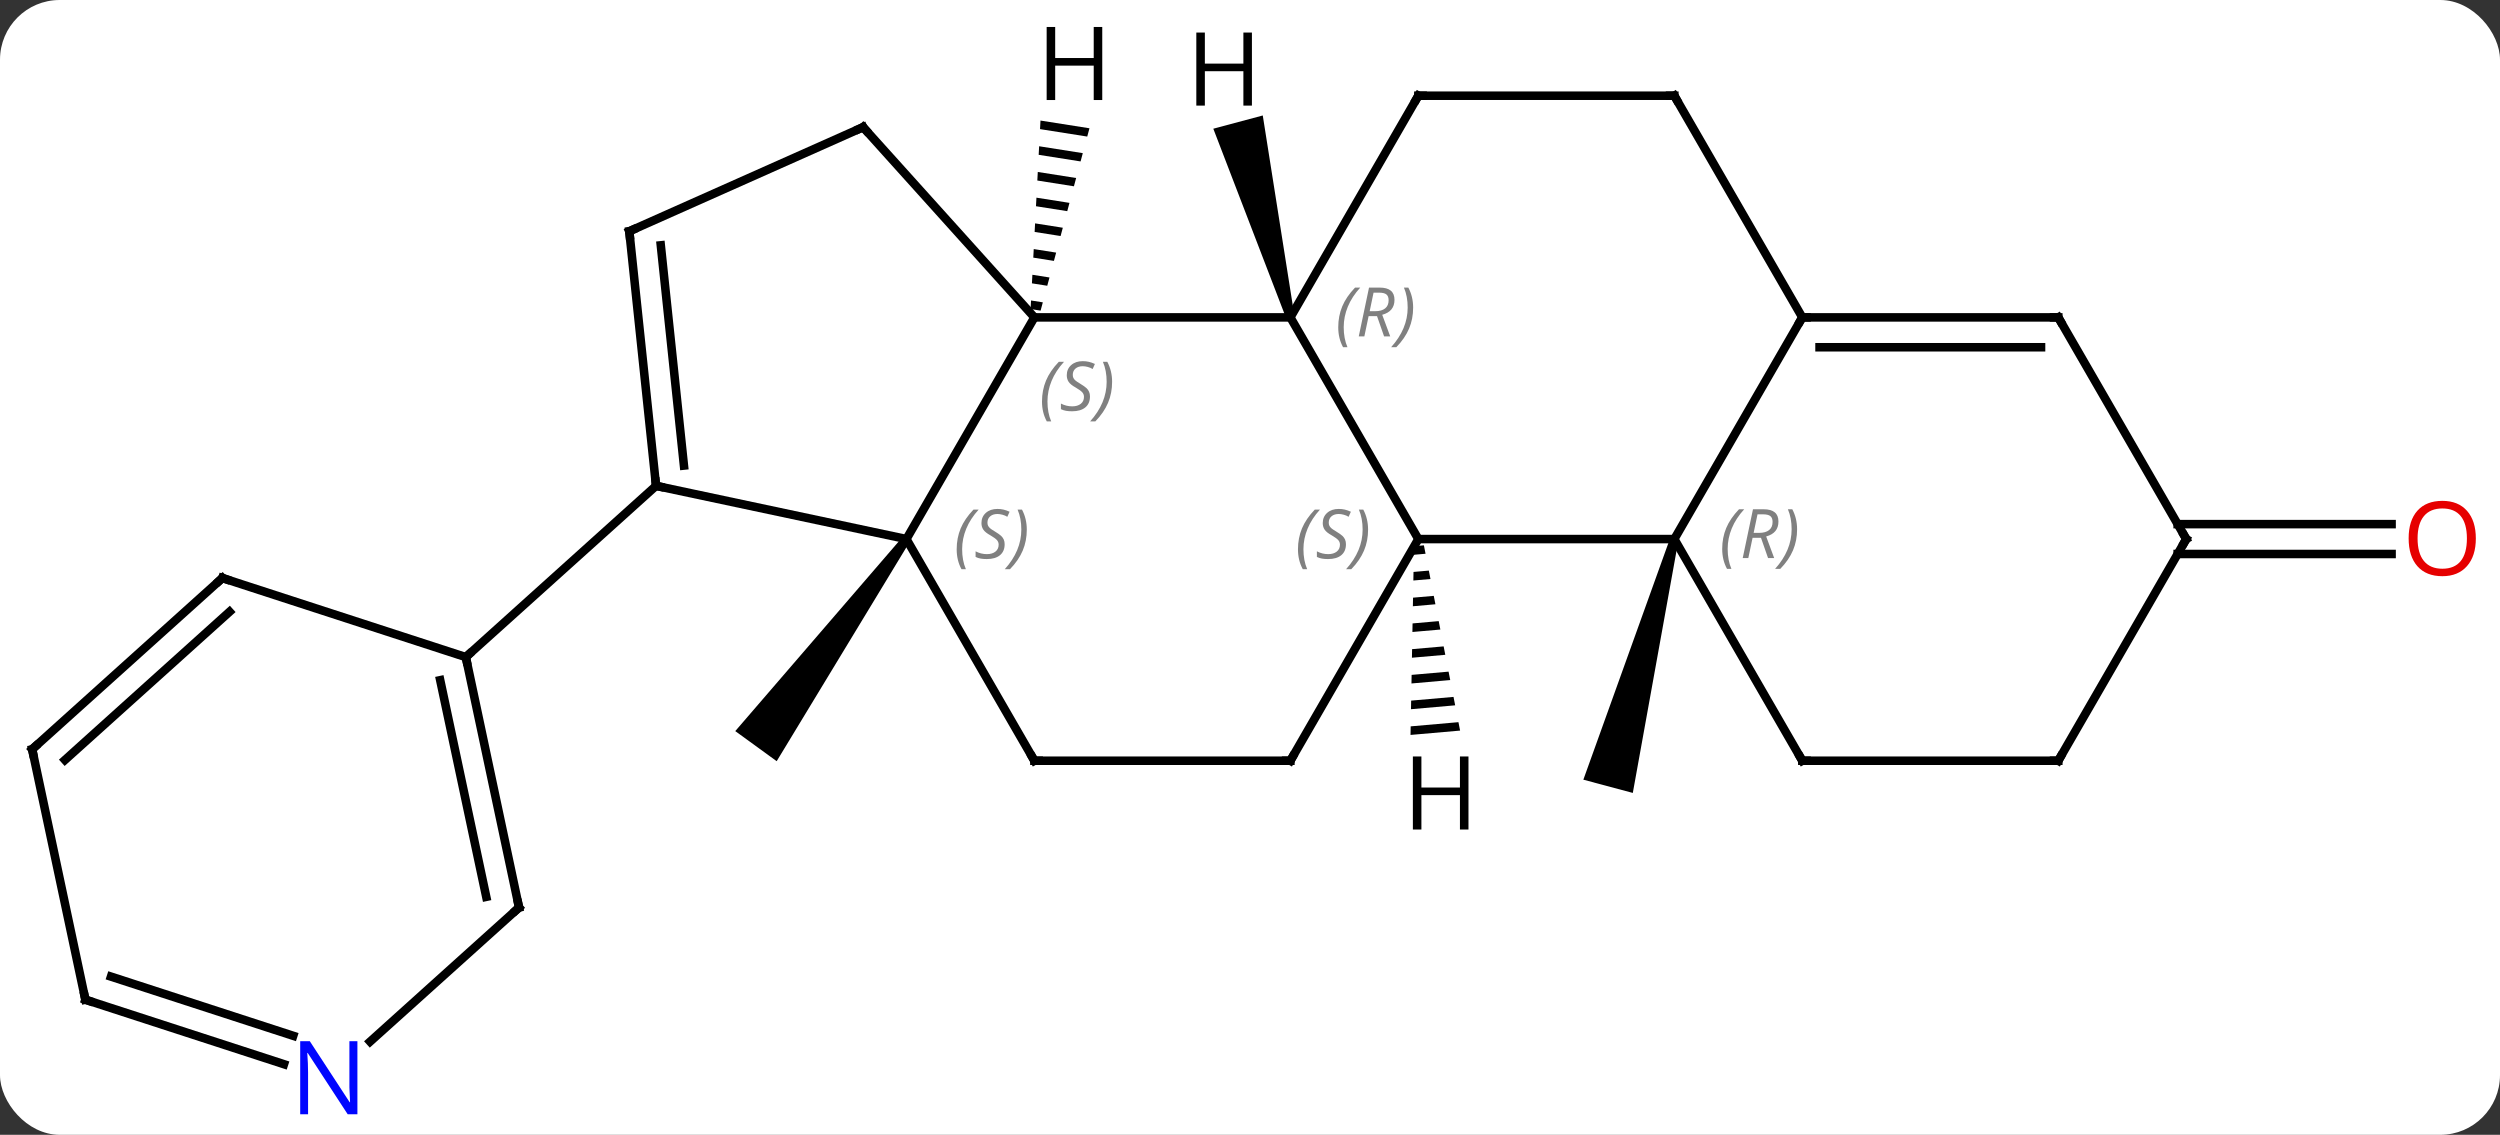 <svg width="293" viewBox="0 0 293 133" style="fill-opacity:1; color-rendering:auto; color-interpolation:auto; text-rendering:auto; stroke:black; stroke-linecap:square; stroke-miterlimit:10; shape-rendering:auto; stroke-opacity:1; fill:black; stroke-dasharray:none; font-weight:normal; stroke-width:1; font-family:'Open Sans'; font-style:normal; stroke-linejoin:miter; font-size:12; stroke-dashoffset:0; image-rendering:auto;" height="133" class="cas-substance-image" xmlns:xlink="http://www.w3.org/1999/xlink" xmlns="http://www.w3.org/2000/svg"><rect x="0" y="0" width="293" height="133" fill="#333333" stroke="none"/><svg class="cas-substance-single-component"><rect y="0" x="0" width="293" stroke="none" ry="7" rx="7" height="133" fill="white" class="cas-substance-group"/><svg y="0" x="0" width="293" viewBox="0 0 293 133" style="fill:black;" height="133" class="cas-substance-single-component-image"><svg><g><g transform="translate(145,67)" style="text-rendering:geometricPrecision; color-rendering:optimizeQuality; color-interpolation:linearRGB; stroke-linecap:butt; image-rendering:optimizeQuality;"><path style="stroke:none;" d="M-39.173 -4.116 L-38.364 -3.528 L-53.973 22.211 L-58.827 18.685 Z"/><path style="stroke:none;" d="M50.748 -3.951 L51.714 -3.693 L46.365 25.931 L40.569 24.379 Z"/><line y2="-5.572" y1="-5.572" x2="110.221" x1="135.293" style="fill:none;"/><line y2="-2.072" y1="-2.072" x2="110.221" x1="135.293" style="fill:none;"/><line y2="-29.802" y1="-29.802" x2="6.231" x1="-23.769" style="fill:none;"/><line y2="-3.822" y1="-29.802" x2="-38.769" x1="-23.769" style="fill:none;"/><line y2="-52.098" y1="-29.802" x2="-43.842" x1="-23.769" style="fill:none;"/><line y2="-3.822" y1="-29.802" x2="21.231" x1="6.231" style="fill:none;"/><line y2="-55.782" y1="-29.802" x2="21.231" x1="6.231" style="fill:none;"/><line y2="-10.059" y1="-3.822" x2="-68.112" x1="-38.769" style="fill:none;"/><line y2="22.158" y1="-3.822" x2="-23.769" x1="-38.769" style="fill:none;"/><line y2="-39.894" y1="-52.098" x2="-71.247" x1="-43.842" style="fill:none;"/><line y2="-3.822" y1="-3.822" x2="51.231" x1="21.231" style="fill:none;"/><line y2="22.158" y1="-3.822" x2="6.231" x1="21.231" style="fill:none;"/><line y2="-55.782" y1="-55.782" x2="51.231" x1="21.231" style="fill:none;"/><line y2="-39.894" y1="-10.059" x2="-71.247" x1="-68.112" style="fill:none;"/><line y2="-38.25" y1="-12.434" x2="-67.555" x1="-64.842" style="fill:none;"/><line y2="10.014" y1="-10.059" x2="-90.405" x1="-68.112" style="fill:none;"/><line y2="22.158" y1="22.158" x2="6.231" x1="-23.769" style="fill:none;"/><line y2="-29.802" y1="-3.822" x2="66.231" x1="51.231" style="fill:none;"/><line y2="22.158" y1="-3.822" x2="66.231" x1="51.231" style="fill:none;"/><line y2="-29.802" y1="-55.782" x2="66.231" x1="51.231" style="fill:none;"/><line y2="-29.802" y1="-29.802" x2="96.231" x1="66.231" style="fill:none;"/><line y2="-26.302" y1="-26.302" x2="94.21" x1="68.252" style="fill:none;"/><line y2="22.158" y1="22.158" x2="96.231" x1="66.231" style="fill:none;"/><line y2="-3.822" y1="-29.802" x2="111.231" x1="96.231" style="fill:none;"/><line y2="-3.822" y1="22.158" x2="111.231" x1="96.231" style="fill:none;"/><line y2="0.744" y1="10.014" x2="-118.938" x1="-90.405" style="fill:none;"/><line y2="39.36" y1="10.014" x2="-84.168" x1="-90.405" style="fill:none;"/><line y2="38.111" y1="12.718" x2="-88.012" x1="-93.408" style="fill:none;"/><line y2="20.817" y1="0.744" x2="-141.231" x1="-118.938" style="fill:none;"/><line y2="22.066" y1="4.697" x2="-137.387" x1="-118.098" style="fill:none;"/><line y2="55.077" y1="39.36" x2="-101.626" x1="-84.168" style="fill:none;"/><line y2="50.163" y1="20.817" x2="-134.994" x1="-141.231" style="fill:none;"/><line y2="50.163" y1="57.726" x2="-134.994" x1="-111.718" style="fill:none;"/><line y2="47.459" y1="54.397" x2="-131.991" x1="-110.636" style="fill:none;"/><path style="stroke:none;" d="M-23.056 -52.871 L-23.108 -51.867 L-23.108 -51.867 L-17.575 -50.994 L-17.575 -50.994 L-17.315 -51.966 L-17.315 -51.966 L-23.056 -52.871 ZM-23.214 -49.859 L-23.267 -48.855 L-23.267 -48.855 L-18.356 -48.08 L-18.356 -48.08 L-18.096 -49.051 L-18.096 -49.051 L-23.214 -49.859 ZM-23.372 -46.846 L-23.425 -45.842 L-23.425 -45.842 L-19.137 -45.166 L-18.877 -46.137 L-18.877 -46.137 L-23.372 -46.846 ZM-23.53 -43.834 L-23.583 -42.83 L-19.918 -42.252 L-19.918 -42.252 L-19.657 -43.223 L-19.657 -43.223 L-23.53 -43.834 ZM-23.688 -40.822 L-23.741 -39.817 L-23.741 -39.817 L-20.699 -39.337 L-20.699 -39.337 L-20.439 -40.309 L-20.439 -40.309 L-23.688 -40.822 ZM-23.847 -37.809 L-23.899 -36.805 L-23.899 -36.805 L-21.48 -36.423 L-21.48 -36.423 L-21.22 -37.395 L-21.22 -37.395 L-23.847 -37.809 ZM-24.005 -34.797 L-24.058 -33.792 L-24.058 -33.792 L-22.261 -33.509 L-22.261 -33.509 L-22 -34.48 L-22 -34.48 L-24.005 -34.797 ZM-24.163 -31.784 L-24.216 -30.78 L-24.216 -30.78 L-23.042 -30.595 L-23.042 -30.595 L-22.781 -31.566 L-24.163 -31.784 Z"/><path style="stroke:none;" d="M6.714 -29.931 L5.748 -29.673 L-2.8 -51.914 L2.996 -53.467 Z"/><path style="stroke:none;" d="M21.881 -3.087 L20.718 -2.986 L20.718 -2.986 L20.7 -1.98 L20.7 -1.98 L22.074 -2.1 L21.881 -3.087 ZM22.46 -0.127 L20.663 0.031 L20.663 0.031 L20.645 1.036 L22.652 0.86 L22.46 -0.127 ZM23.038 2.834 L20.608 3.047 L20.589 4.053 L20.589 4.053 L23.231 3.821 L23.231 3.821 L23.038 2.834 ZM23.617 5.795 L20.552 6.064 L20.534 7.069 L20.534 7.069 L23.809 6.782 L23.617 5.795 ZM24.195 8.756 L20.497 9.08 L20.497 9.08 L20.479 10.085 L20.479 10.085 L24.388 9.743 L24.388 9.743 L24.195 8.756 ZM24.773 11.716 L20.442 12.096 L20.442 12.096 L20.424 13.102 L20.424 13.102 L24.966 12.703 L24.966 12.703 L24.773 11.716 ZM25.352 14.677 L20.387 15.112 L20.368 16.118 L20.368 16.118 L25.545 15.664 L25.545 15.664 L25.352 14.677 ZM25.93 17.638 L20.331 18.129 L20.331 18.129 L20.313 19.134 L20.313 19.134 L26.123 18.625 L26.123 18.625 L25.93 17.638 Z"/></g><g transform="translate(145,67)" style="fill:rgb(230,0,0); text-rendering:geometricPrecision; color-rendering:optimizeQuality; image-rendering:optimizeQuality; font-family:'Open Sans'; stroke:rgb(230,0,0); color-interpolation:linearRGB;"><path style="stroke:none;" d="M145.168 -3.892 Q145.168 -1.83 144.129 -0.65 Q143.09 0.53 141.247 0.53 Q139.356 0.53 138.325 -0.634 Q137.293 -1.799 137.293 -3.908 Q137.293 -6.002 138.325 -7.15 Q139.356 -8.299 141.247 -8.299 Q143.106 -8.299 144.137 -7.127 Q145.168 -5.955 145.168 -3.892 ZM138.34 -3.892 Q138.34 -2.158 139.083 -1.252 Q139.825 -0.345 141.247 -0.345 Q142.668 -0.345 143.395 -1.244 Q144.122 -2.142 144.122 -3.892 Q144.122 -5.627 143.395 -6.517 Q142.668 -7.408 141.247 -7.408 Q139.825 -7.408 139.083 -6.51 Q138.34 -5.611 138.34 -3.892 Z"/></g><g transform="translate(145,67)" style="font-size:8.4px; fill:gray; text-rendering:geometricPrecision; image-rendering:optimizeQuality; color-rendering:optimizeQuality; font-family:'Open Sans'; font-style:italic; stroke:gray; color-interpolation:linearRGB;"><path style="stroke:none;" d="M-22.878 -19.939 Q-22.878 -21.267 -22.409 -22.392 Q-21.94 -23.517 -20.909 -24.595 L-20.299 -24.595 Q-21.268 -23.532 -21.753 -22.36 Q-22.237 -21.189 -22.237 -19.954 Q-22.237 -18.626 -21.799 -17.61 L-22.315 -17.61 Q-22.878 -18.642 -22.878 -19.939 ZM-17.255 -20.532 Q-17.255 -19.704 -17.802 -19.251 Q-18.349 -18.798 -19.349 -18.798 Q-19.755 -18.798 -20.067 -18.853 Q-20.38 -18.907 -20.661 -19.048 L-20.661 -19.704 Q-20.036 -19.376 -19.333 -19.376 Q-18.708 -19.376 -18.333 -19.673 Q-17.958 -19.97 -17.958 -20.485 Q-17.958 -20.798 -18.161 -21.024 Q-18.364 -21.251 -18.927 -21.579 Q-19.521 -21.907 -19.747 -22.235 Q-19.974 -22.564 -19.974 -23.017 Q-19.974 -23.751 -19.458 -24.212 Q-18.942 -24.673 -18.099 -24.673 Q-17.724 -24.673 -17.388 -24.595 Q-17.052 -24.517 -16.677 -24.345 L-16.942 -23.751 Q-17.192 -23.907 -17.513 -23.993 Q-17.833 -24.079 -18.099 -24.079 Q-18.63 -24.079 -18.95 -23.806 Q-19.271 -23.532 -19.271 -23.064 Q-19.271 -22.86 -19.2 -22.712 Q-19.13 -22.564 -18.989 -22.431 Q-18.849 -22.298 -18.427 -22.048 Q-17.864 -21.704 -17.661 -21.509 Q-17.458 -21.314 -17.357 -21.079 Q-17.255 -20.845 -17.255 -20.532 ZM-14.661 -22.251 Q-14.661 -20.923 -15.137 -19.79 Q-15.614 -18.657 -16.629 -17.61 L-17.239 -17.61 Q-15.301 -19.767 -15.301 -22.251 Q-15.301 -23.579 -15.739 -24.595 L-15.223 -24.595 Q-14.661 -23.532 -14.661 -22.251 Z"/><path style="stroke:none;" d="M11.842 -28.638 Q11.842 -29.966 12.311 -31.091 Q12.78 -32.216 13.811 -33.294 L14.421 -33.294 Q13.452 -32.232 12.967 -31.06 Q12.483 -29.888 12.483 -28.654 Q12.483 -27.325 12.921 -26.31 L12.405 -26.31 Q11.842 -27.341 11.842 -28.638 ZM15.402 -29.95 L14.902 -27.575 L14.246 -27.575 L15.449 -33.294 L16.699 -33.294 Q18.434 -33.294 18.434 -31.857 Q18.434 -30.497 16.996 -30.107 L17.934 -27.575 L17.215 -27.575 L16.387 -29.95 L15.402 -29.95 ZM15.98 -32.7 Q15.59 -30.779 15.527 -30.529 L16.184 -30.529 Q16.934 -30.529 17.34 -30.857 Q17.746 -31.185 17.746 -31.81 Q17.746 -32.279 17.488 -32.489 Q17.23 -32.7 16.637 -32.7 L15.98 -32.7 ZM20.62 -30.95 Q20.62 -29.622 20.143 -28.489 Q19.666 -27.357 18.651 -26.31 L18.041 -26.31 Q19.979 -28.466 19.979 -30.95 Q19.979 -32.279 19.541 -33.294 L20.057 -33.294 Q20.62 -32.232 20.62 -30.95 Z"/><path style="stroke:none;" d="M-32.877 -2.619 Q-32.877 -3.947 -32.409 -5.072 Q-31.94 -6.197 -30.909 -7.275 L-30.299 -7.275 Q-31.268 -6.213 -31.753 -5.041 Q-32.237 -3.869 -32.237 -2.635 Q-32.237 -1.306 -31.799 -0.291 L-32.315 -0.291 Q-32.877 -1.322 -32.877 -2.619 ZM-27.255 -3.213 Q-27.255 -2.385 -27.802 -1.931 Q-28.349 -1.478 -29.349 -1.478 Q-29.755 -1.478 -30.067 -1.533 Q-30.38 -1.588 -30.661 -1.728 L-30.661 -2.385 Q-30.036 -2.056 -29.333 -2.056 Q-28.708 -2.056 -28.333 -2.353 Q-27.958 -2.65 -27.958 -3.166 Q-27.958 -3.478 -28.161 -3.705 Q-28.364 -3.931 -28.927 -4.26 Q-29.521 -4.588 -29.747 -4.916 Q-29.974 -5.244 -29.974 -5.697 Q-29.974 -6.431 -29.458 -6.892 Q-28.942 -7.353 -28.099 -7.353 Q-27.724 -7.353 -27.388 -7.275 Q-27.052 -7.197 -26.677 -7.025 L-26.942 -6.431 Q-27.192 -6.588 -27.513 -6.674 Q-27.833 -6.76 -28.099 -6.76 Q-28.63 -6.76 -28.95 -6.486 Q-29.271 -6.213 -29.271 -5.744 Q-29.271 -5.541 -29.2 -5.392 Q-29.13 -5.244 -28.989 -5.111 Q-28.849 -4.978 -28.427 -4.728 Q-27.864 -4.385 -27.661 -4.189 Q-27.458 -3.994 -27.357 -3.76 Q-27.255 -3.525 -27.255 -3.213 ZM-24.66 -4.931 Q-24.66 -3.603 -25.137 -2.47 Q-25.614 -1.338 -26.629 -0.291 L-27.239 -0.291 Q-25.301 -2.447 -25.301 -4.931 Q-25.301 -6.26 -25.739 -7.275 L-25.223 -7.275 Q-24.66 -6.213 -24.66 -4.931 Z"/></g><g transform="translate(145,67)" style="stroke-linecap:butt; font-size:8.4px; text-rendering:geometricPrecision; image-rendering:optimizeQuality; color-rendering:optimizeQuality; font-family:'Open Sans'; font-style:italic; color-interpolation:linearRGB; stroke-miterlimit:5;"><path style="fill:none;" d="M-43.508 -51.726 L-43.842 -52.098 L-44.299 -51.895"/><path style="fill:gray; stroke:none;" d="M7.122 -2.619 Q7.122 -3.947 7.591 -5.072 Q8.06 -6.197 9.091 -7.275 L9.701 -7.275 Q8.732 -6.213 8.248 -5.041 Q7.763 -3.869 7.763 -2.635 Q7.763 -1.306 8.201 -0.291 L7.685 -0.291 Q7.122 -1.322 7.122 -2.619 ZM12.745 -3.213 Q12.745 -2.385 12.198 -1.931 Q11.651 -1.478 10.651 -1.478 Q10.245 -1.478 9.932 -1.533 Q9.62 -1.588 9.339 -1.728 L9.339 -2.385 Q9.964 -2.056 10.667 -2.056 Q11.292 -2.056 11.667 -2.353 Q12.042 -2.65 12.042 -3.166 Q12.042 -3.478 11.839 -3.705 Q11.636 -3.931 11.073 -4.26 Q10.479 -4.588 10.253 -4.916 Q10.026 -5.244 10.026 -5.697 Q10.026 -6.431 10.542 -6.892 Q11.057 -7.353 11.901 -7.353 Q12.276 -7.353 12.612 -7.275 Q12.948 -7.197 13.323 -7.025 L13.057 -6.431 Q12.807 -6.588 12.487 -6.674 Q12.167 -6.76 11.901 -6.76 Q11.37 -6.76 11.05 -6.486 Q10.729 -6.213 10.729 -5.744 Q10.729 -5.541 10.8 -5.392 Q10.87 -5.244 11.011 -5.111 Q11.151 -4.978 11.573 -4.728 Q12.136 -4.385 12.339 -4.189 Q12.542 -3.994 12.643 -3.76 Q12.745 -3.525 12.745 -3.213 ZM15.339 -4.931 Q15.339 -3.603 14.863 -2.47 Q14.386 -1.338 13.371 -0.291 L12.761 -0.291 Q14.699 -2.447 14.699 -4.931 Q14.699 -6.26 14.261 -7.275 L14.777 -7.275 Q15.339 -6.213 15.339 -4.931 Z"/><path style="fill:none;" d="M20.981 -55.349 L21.231 -55.782 L21.731 -55.782"/><path style="fill:none;" d="M-68.164 -10.556 L-68.112 -10.059 L-67.623 -9.955"/><path style="fill:none;" d="M-24.019 21.725 L-23.769 22.158 L-23.269 22.158"/><path style="fill:none;" d="M-70.79 -40.097 L-71.247 -39.894 L-71.195 -39.397"/><path style="fill:gray; stroke:none;" d="M56.842 -2.658 Q56.842 -3.986 57.311 -5.111 Q57.78 -6.236 58.811 -7.314 L59.42 -7.314 Q58.452 -6.252 57.967 -5.08 Q57.483 -3.908 57.483 -2.674 Q57.483 -1.345 57.92 -0.33 L57.405 -0.33 Q56.842 -1.361 56.842 -2.658 ZM60.402 -3.97 L59.902 -1.595 L59.246 -1.595 L60.449 -7.314 L61.699 -7.314 Q63.434 -7.314 63.434 -5.877 Q63.434 -4.517 61.996 -4.127 L62.934 -1.595 L62.215 -1.595 L61.387 -3.97 L60.402 -3.97 ZM60.98 -6.72 Q60.59 -4.799 60.527 -4.549 L61.184 -4.549 Q61.934 -4.549 62.34 -4.877 Q62.746 -5.205 62.746 -5.83 Q62.746 -6.299 62.488 -6.51 Q62.23 -6.72 61.637 -6.72 L60.98 -6.72 ZM65.62 -4.97 Q65.62 -3.642 65.143 -2.51 Q64.666 -1.377 63.651 -0.33 L63.041 -0.33 Q64.979 -2.486 64.979 -4.97 Q64.979 -6.299 64.541 -7.314 L65.057 -7.314 Q65.62 -6.252 65.62 -4.97 Z"/><path style="fill:none;" d="M6.481 21.725 L6.231 22.158 L5.731 22.158"/><path style="fill:none;" d="M50.731 -55.782 L51.231 -55.782 L51.481 -55.349"/><path style="fill:none;" d="M66.731 -29.802 L66.231 -29.802 L65.981 -29.369"/><path style="fill:none;" d="M65.981 21.725 L66.231 22.158 L66.731 22.158"/><path style="fill:none;" d="M95.731 -29.802 L96.231 -29.802 L96.481 -29.369"/><path style="fill:none;" d="M95.731 22.158 L96.231 22.158 L96.481 21.725"/><path style="fill:none;" d="M110.981 -4.255 L111.231 -3.822 L110.981 -3.389"/><path style="fill:none;" d="M-90.301 10.503 L-90.405 10.014 L-90.033 9.679"/><path style="fill:none;" d="M-118.463 0.898 L-118.938 0.744 L-119.31 1.079"/><path style="fill:none;" d="M-84.272 38.871 L-84.168 39.36 L-84.54 39.694"/><path style="fill:none;" d="M-140.859 20.482 L-141.231 20.817 L-141.127 21.306"/></g><g transform="translate(145,67)" style="stroke-linecap:butt; fill:rgb(0,5,255); text-rendering:geometricPrecision; color-rendering:optimizeQuality; image-rendering:optimizeQuality; font-family:'Open Sans'; stroke:rgb(0,5,255); color-interpolation:linearRGB; stroke-miterlimit:5;"><path style="stroke:none;" d="M-103.112 63.589 L-104.253 63.589 L-108.941 56.402 L-108.987 56.402 Q-108.894 57.667 -108.894 58.714 L-108.894 63.589 L-109.816 63.589 L-109.816 55.027 L-108.691 55.027 L-104.019 62.183 L-103.972 62.183 Q-103.972 62.027 -104.019 61.167 Q-104.066 60.308 -104.05 59.933 L-104.05 55.027 L-103.112 55.027 L-103.112 63.589 Z"/><path style="fill:none; stroke:black;" d="M-135.098 49.674 L-134.994 50.163 L-134.518 50.318"/><path style="fill:black; stroke:none;" d="M-15.816 -55.277 L-16.816 -55.277 L-16.816 -59.308 L-21.332 -59.308 L-21.332 -55.277 L-22.332 -55.277 L-22.332 -63.839 L-21.332 -63.839 L-21.332 -60.199 L-16.816 -60.199 L-16.816 -63.839 L-15.816 -63.839 L-15.816 -55.277 Z"/><path style="fill:black; stroke:none;" d="M1.725 -54.623 L0.725 -54.623 L0.725 -58.654 L-3.791 -58.654 L-3.791 -54.623 L-4.791 -54.623 L-4.791 -63.185 L-3.791 -63.185 L-3.791 -59.545 L0.725 -59.545 L0.725 -63.185 L1.725 -63.185 L1.725 -54.623 Z"/><path style="fill:black; stroke:none;" d="M27.105 30.22 L26.105 30.22 L26.105 26.189 L21.589 26.189 L21.589 30.22 L20.589 30.22 L20.589 21.658 L21.589 21.658 L21.589 25.298 L26.105 25.298 L26.105 21.658 L27.105 21.658 L27.105 30.22 Z"/></g></g></svg></svg></svg></svg>